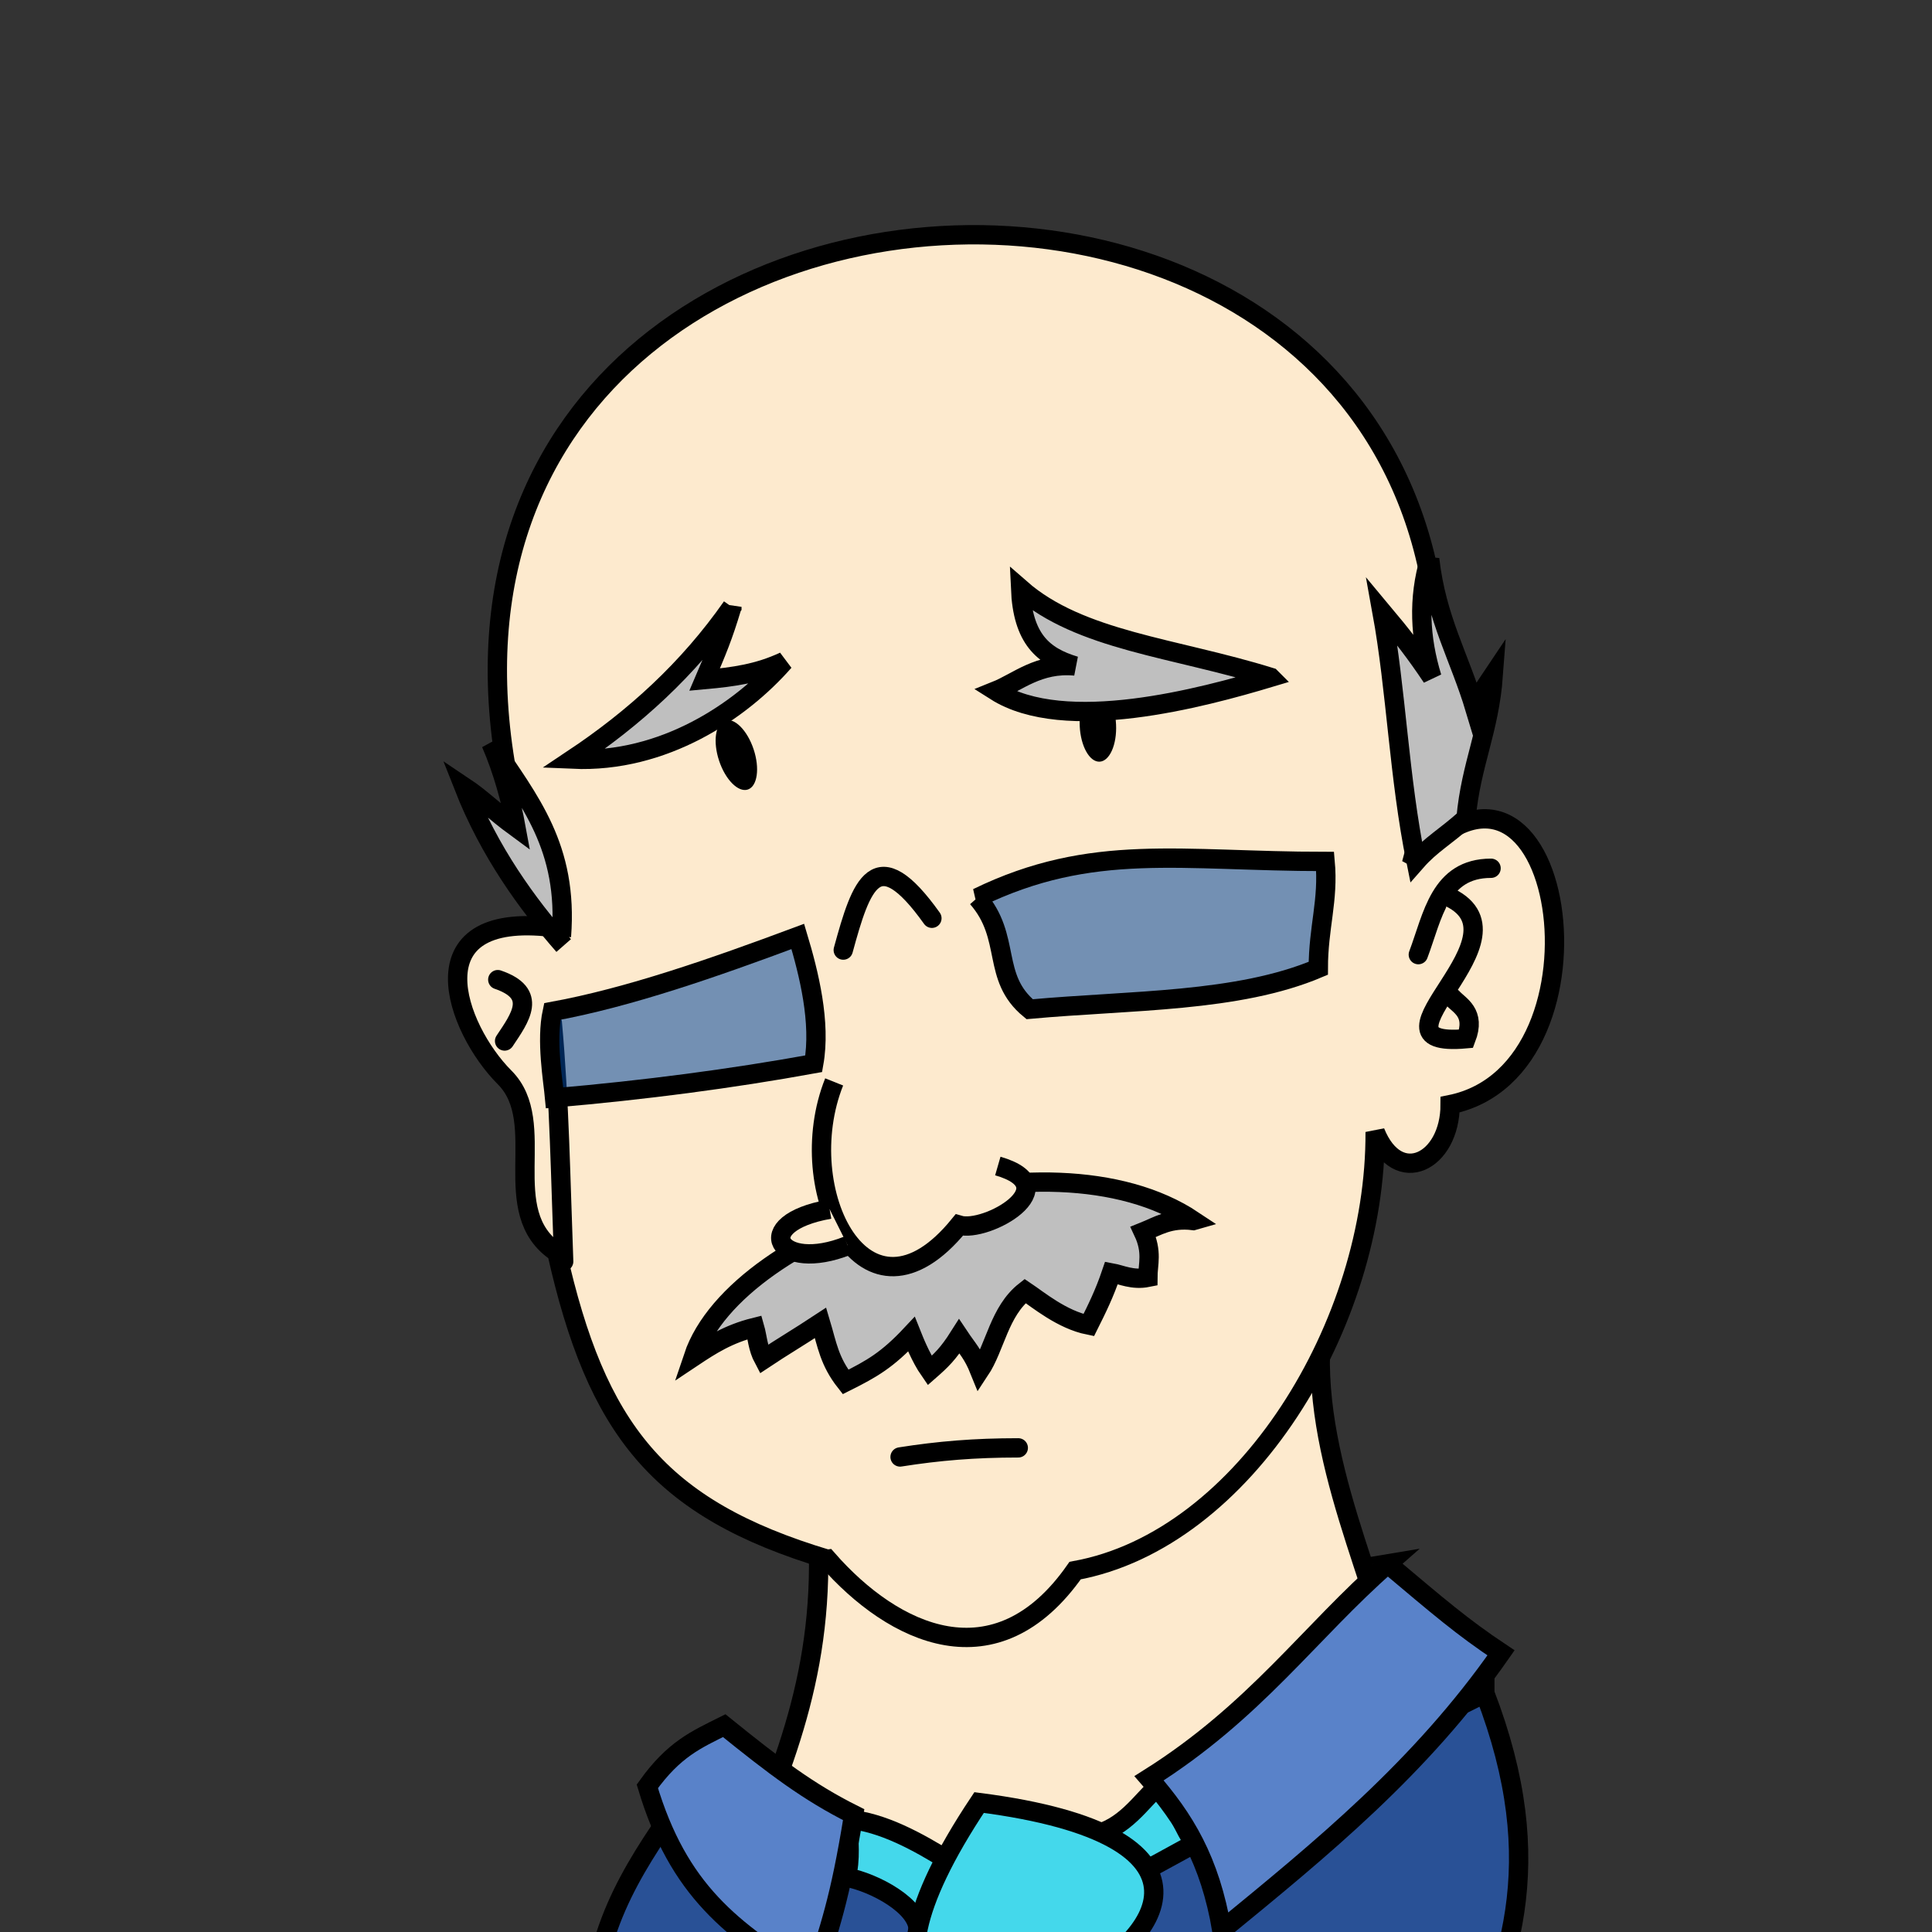 <?xml version="1.0" encoding="UTF-8" standalone="no"?>
<!-- Created with Inkscape (http://www.inkscape.org/) -->

<svg
   xmlns:dc="http://purl.org/dc/elements/1.1/"
   xmlns:cc="http://creativecommons.org/ns#"
   xmlns:rdf="http://www.w3.org/1999/02/22-rdf-syntax-ns#"
   xmlns:svg="http://www.w3.org/2000/svg"
   xmlns="http://www.w3.org/2000/svg"
   xmlns:sodipodi="http://sodipodi.sourceforge.net/DTD/sodipodi-0.dtd"
   xmlns:inkscape="http://www.inkscape.org/namespaces/inkscape"
   width="100"
   height="100"
   viewBox="0 0 100 100"
   id="svg2"
   version="1.1"
   inkscape:version="0.91 r13725"
   sodipodi:docname="Vance-Portrait.svg">
  <rect x="0" y="0" width="100" height="100" fill="#333333" stroke="none"/>
  <defs
     id="defs4" />
  <sodipodi:namedview
     id="base"
     pagecolor="#ffffff"
     bordercolor="#666666"
     borderopacity="1.0"
     inkscape:pageopacity="0.0"
     inkscape:pageshadow="2"
     inkscape:zoom="8.5"
     inkscape:cx="50"
     inkscape:cy="50"
     inkscape:document-units="px"
     inkscape:current-layer="layer25"
     showgrid="false"
     units="px"
     showguides="true"
     inkscape:guide-bbox="true"
     inkscape:window-width="1920"
     inkscape:window-height="1017"
     inkscape:window-x="3832"
     inkscape:window-y="461"
     inkscape:window-maximized="1">
    <sodipodi:guide
       position="0,125.035"
       orientation="1,0"
       id="guide4149" />
    <sodipodi:guide
       position="100.034,122.531"
       orientation="1,0"
       id="guide4151" />
    <sodipodi:guide
       position="-93.351,0.093"
       orientation="0,1"
       id="guide4153" />
    <sodipodi:guide
       position="-94.841,99.965"
       orientation="0,1"
       id="guide4155" />
  </sodipodi:namedview>
  <g
     inkscape:groupmode="layer"
     id="layer25"
     inkscape:label="Neck"
     style="display:inline"
     sodipodi:insensitive="true">
    <path
       style="fill:#fdeace;fill-opacity:1;fill-rule:evenodd;stroke:#000000;stroke-width:1px;stroke-linecap:butt;stroke-linejoin:miter;stroke-opacity:1"
       d="m 69.315,65.028 c -2.586,6.587 0.563,13.465 2.304,19.266 C 65.99,95.189 48.006,102.505 39.16,94.765 41.493,89.069 43.277,83.657 41.882,75.289"
       id="path7037"
       inkscape:connector-curvature="0" />
  </g>
  <g
     inkscape:groupmode="layer"
     id="layer26"
     inkscape:label="Body"
     style="display:inline;opacity:1"
     sodipodi:insensitive="true">
    <path
       style="fill:#295196;fill-opacity:1;fill-rule:evenodd;stroke:#000000;stroke-width:1px;stroke-linecap:butt;stroke-linejoin:miter;stroke-opacity:1"
       d="m 76.854,87.645 c 3.415,8.875 1.279,14.403 -1.675,20.313 -14.735,-1.244 -29.421,-0.419 -44.605,-0.419 -0.421,-6.035 1.303,-9.388 3.56,-12.774 17.071,4.803 30.479,-1 42.72,-7.12 z"
       id="path7046"
       inkscape:connector-curvature="0" />
    <path
       style="fill:#44d8eb;fill-opacity:1;fill-rule:evenodd;stroke:#000000;stroke-width:1px;stroke-linecap:butt;stroke-linejoin:miter;stroke-opacity:1"
       d="m 49.202,96.38 c -1.717,-1.074 -3.523,-2.058 -5.294,-2.219 0.006,1.076 0.149,2.111 -0.117,2.997 1.501,0.286 3.737,1.509 3.737,2.748 -0.066,-0.704 0.936,-2.146 1.674,-3.527 z"
       id="path7056"
       inkscape:connector-curvature="0" />
    <path
       style="fill:#5982c9;fill-opacity:1;fill-rule:evenodd;stroke:#000000;stroke-width:1px;stroke-linecap:butt;stroke-linejoin:miter;stroke-opacity:1"
       d="m 37.485,89.32 c 2.614,2.111 4.352,3.433 6.701,4.607 -0.731,4.553 -1.247,5.764 -2.094,8.586 -4.262,-2.606 -6.974,-4.678 -8.586,-10.052 1.384,-1.933 2.535,-2.419 3.979,-3.141 z"
       id="path7048"
       inkscape:connector-curvature="0"
       sodipodi:nodetypes="ccccc" />
    <path
       style="fill:#44d8eb;fill-opacity:1;fill-rule:evenodd;stroke:#000000;stroke-width:1px;stroke-linecap:butt;stroke-linejoin:miter;stroke-opacity:1"
       d="m 56.52,94.979 c 1.666,-0.297 2.562,-1.779 3.464,-2.569 0.992,1.044 1.242,2.281 1.868,2.997 -1.383,0.751 -2.52,1.396 -3.62,1.946 -0.565,-1.028 -1.031,-1.595 -1.713,-2.374 z"
       id="path7060"
       inkscape:connector-curvature="0" />
    <path
       style="fill:#5982c9;fill-opacity:1;fill-rule:evenodd;stroke:#000000;stroke-width:1px;stroke-linecap:butt;stroke-linejoin:miter;stroke-opacity:1"
       d="m 71.828,80.944 c 2.648,2.225 3.83,3.252 5.864,4.607 -4.161,5.963 -9.332,10.163 -14.449,14.356 -0.622,-3.636 -1.929,-5.761 -3.769,-7.864 5.507,-3.464 8.311,-7.56 12.355,-11.099 z"
       id="path7050"
       inkscape:connector-curvature="0" />
    <path
       style="fill:#44d8eb;fill-opacity:1;fill-rule:evenodd;stroke:#000000;stroke-width:1px;stroke-linecap:butt;stroke-linejoin:miter;stroke-opacity:1"
       d="m 50.678,93.299 c 26.339,3.384 -14.737,22.106 0,0 z"
       id="path7054"
       inkscape:connector-curvature="0" />
  </g>
  <g
     inkscape:groupmode="layer"
     id="layer27"
     inkscape:label="Face"
     style="display:inline"
     sodipodi:insensitive="true">
    <path
       style="fill:#fdeace;fill-opacity:1;fill-rule:evenodd;stroke:#000000;stroke-width:1px;stroke-linecap:round;stroke-linejoin:miter;stroke-opacity:1"
       d="m 42.824,80.706 c 3.435,3.926 8.733,6.435 12.824,0.588 8.782,-1.597 15.587,-12.792 15.529,-22.706 1.177,2.924 3.882,1.551 3.882,-1.412 8.873,-1.789 5.823,-21.411 -2,-12.471 C 85.585,-0.987 10.434,2.616 28.588,48 c -7.251,-0.873 -4.994,5.241 -2.471,7.765 2.363,2.363 -0.456,6.951 2.706,9.059 2.051,9.127 5.227,13.251 14,15.882 z"
       id="path4158"
       inkscape:connector-curvature="0" />
    <path
       style="fill:#fdeace;fill-opacity:1;fill-rule:evenodd;stroke:#000000;stroke-width:1px;stroke-linecap:round;stroke-linejoin:miter;stroke-opacity:1"
       d="M 29.176,65.294 C 29.017,61.075 28.957,56.997 28.588,52.941"
       id="path4160"
       inkscape:connector-curvature="0" />
    <path
       style="fill:#fdeace;fill-opacity:1;fill-rule:evenodd;stroke:#000000;stroke-width:1px;stroke-linecap:round;stroke-linejoin:miter;stroke-opacity:1"
       d="m 73.412,49.412 c 0.75,-1.989 1.1,-4.471 3.765,-4.471"
       id="path4162"
       inkscape:connector-curvature="0" />
    <path
       style="fill:#fdeace;fill-opacity:1;fill-rule:evenodd;stroke:#000000;stroke-width:1px;stroke-linecap:round;stroke-linejoin:miter;stroke-opacity:1"
       d="m 74.824,46.353 c 4.859,2.042 -4.742,7.939 1.059,7.412 0.523,-1.356 -0.358,-1.72 -0.706,-2.118"
       id="path4166"
       inkscape:connector-curvature="0" />
    <path
       style="fill:#fdeace;fill-opacity:1;fill-rule:evenodd;stroke:#000000;stroke-width:1px;stroke-linecap:round;stroke-linejoin:miter;stroke-opacity:1"
       d="m 25.765,50.706 c 2.094,0.716 1.165,1.959 0.353,3.176"
       id="path4168"
       inkscape:connector-curvature="0" />
  </g>
  <g
     inkscape:groupmode="layer"
     id="layer3"
     inkscape:label="Hair"
     sodipodi:insensitive="true"
     style="display:inline">
    <path
       style="fill:#bfbfbf;fill-opacity:1;fill-rule:evenodd;stroke:#000000;stroke-width:1px;stroke-linecap:butt;stroke-linejoin:miter;stroke-opacity:1"
       d="m 61.765,63.176 c -1.208,-0.152 -1.865,0.299 -2.588,0.588 0.488,1.037 0.235,1.672 0.235,2.353 -0.787,0.159 -1.381,-0.144 -1.882,-0.235 -0.364,1.077 -0.751,1.855 -1.176,2.706 -1.387,-0.279 -2.617,-1.313 -3.294,-1.765 -1.343,1.052 -1.542,2.901 -2.353,4.118 -0.355,-0.882 -0.632,-1.124 -1.059,-1.765 -0.571,0.902 -0.938,1.247 -1.529,1.765 -0.482,-0.692 -0.838,-1.625 -0.941,-1.882 -1.254,1.339 -2.048,1.789 -3.412,2.471 -0.843,-1.071 -0.955,-1.928 -1.294,-3.059 -1.146,0.756 -1.98,1.241 -2.941,1.882 -0.318,-0.592 -0.328,-1.15 -0.471,-1.647 -1.36,0.338 -2.272,0.927 -3.176,1.529 2.279,-6.799 18.339,-12.088 25.882,-7.059 z"
       id="path4199"
       inkscape:connector-curvature="0" />
    <path
       style="fill:#bfbfbf;fill-opacity:1;fill-rule:evenodd;stroke:#000000;stroke-width:1px;stroke-linecap:butt;stroke-linejoin:miter;stroke-opacity:1"
       d="m 74,28.941 c 0.354,3.11 1.535,5.039 2.353,7.765 0.184,-0.752 0.634,-1.304 0.941,-1.765 -0.215,2.918 -1.157,4.605 -1.412,7.412 -1.065,0.964 -1.815,1.352 -2.588,2.235 -0.888,-4.354 -1.017,-8.831 -1.765,-12.941 1.051,1.255 1.765,2.178 2.588,3.412 C 73.493,33.019 73.387,30.983 74,28.941 Z"
       id="path4204"
       inkscape:connector-curvature="0" />
    <path
       style="fill:#bfbfbf;fill-opacity:1;fill-rule:evenodd;stroke:#000000;stroke-width:1px;stroke-linecap:butt;stroke-linejoin:miter;stroke-opacity:1"
       d="m 29.059,48.471 c 0.358,-4.623 -1.652,-7.007 -3.647,-10 0.598,1.357 1.055,3.035 1.294,4.353 C 25.52,41.954 24.951,41.34 24,40.706 c 1.332,3.392 3.293,6.083 5.176,8.235"
       id="path4206"
       inkscape:connector-curvature="0" />
  </g>
  <g
     inkscape:groupmode="layer"
     id="layer2"
     inkscape:label="Features"
     style="display:inline"
     sodipodi:insensitive="true">
    <path
       style="fill:#bfbfbf;fill-opacity:1;fill-rule:evenodd;stroke:#000000;stroke-width:1px;stroke-linecap:butt;stroke-linejoin:miter;stroke-opacity:1"
       d="m 37.882,31.412 c -2.264,3.234 -5.042,5.754 -8.235,7.882 4.726,0.209 8.718,-2.518 10.941,-5.059 -1.347,0.628 -2.578,0.801 -4.118,0.941 0.641,-1.493 0.948,-2.218 1.412,-3.765 z"
       id="path4208"
       inkscape:connector-curvature="0" />
    <ellipse
       style="opacity:1;fill:#000000;fill-opacity:1;stroke:none;stroke-width:0.8;stroke-linecap:round;stroke-linejoin:round;stroke-miterlimit:4;stroke-dasharray:none;stroke-opacity:1"
       id="path4181-1"
       cx="54.951"
       cy="40.222"
       rx="0.941"
       ry="1.882"
       transform="matrix(0.999,-0.048,0.048,0.999,0,0)" />
    <ellipse
       style="opacity:1;fill:#000000;fill-opacity:1;stroke:none;stroke-width:0.8;stroke-linecap:round;stroke-linejoin:round;stroke-miterlimit:4;stroke-dasharray:none;stroke-opacity:1"
       id="path4181"
       cx="23.81"
       cy="49.108"
       rx="0.941"
       ry="1.882"
       transform="matrix(0.949,-0.316,0.316,0.949,0,0)" />
    <path
       style="fill:#bfbfbf;fill-opacity:1;fill-rule:evenodd;stroke:#000000;stroke-width:1px;stroke-linecap:butt;stroke-linejoin:miter;stroke-opacity:1"
       d="m 65.765,35.059 c -5.008,-1.556 -9.852,-1.885 -12.941,-4.588 0.113,2.581 1.146,3.497 2.824,4 -1.899,-0.175 -2.975,0.837 -4.118,1.294 3.58,2.271 10.687,0.359 14.235,-0.706 z"
       id="path4212"
       inkscape:connector-curvature="0" />
    <path
       style="fill:none;fill-rule:evenodd;stroke:#000000;stroke-width:1px;stroke-linecap:round;stroke-linejoin:miter;stroke-opacity:1"
       d="m 46.588,75.412 c 1.994,-0.315 3.855,-0.471 6.118,-0.471"
       id="path4171"
       inkscape:connector-curvature="0" />
    <path
       style="fill:#fdeace;fill-opacity:1;fill-rule:evenodd;stroke:#000000;stroke-width:1px;stroke-linecap:butt;stroke-linejoin:miter;stroke-opacity:1"
       d="m 51.647,60.353 c 3.679,1.062 -0.605,3.477 -2,3.059 C 44.792,69.372 40.928,61.622 43.176,56"
       id="path4177"
       inkscape:connector-curvature="0" />
    <path
       style="fill:#fdeace;fill-opacity:1;fill-rule:evenodd;stroke:#000000;stroke-width:1px;stroke-linecap:butt;stroke-linejoin:miter;stroke-opacity:1"
       d="m 42.941,62.588 c -4.203,0.741 -2.665,3.325 0.941,1.882"
       id="path4179"
       inkscape:connector-curvature="0" />
  </g>
  <g
     inkscape:groupmode="layer"
     id="layer4"
     inkscape:label="Glasses"
     style="display:inline"
     sodipodi:insensitive="true">
    <path
       style="fill:#00479d;fill-opacity:0.544;fill-rule:evenodd;stroke:#000000;stroke-width:1px;stroke-linecap:butt;stroke-linejoin:miter;stroke-opacity:1"
       d="m 41.294,48.471 c -4.313,1.609 -8.757,3.164 -12.706,3.882 -0.329,1.514 0.036,3.57 0.118,4.471 4.65,-0.401 9.162,-0.992 13.412,-1.765 0.385,-2.143 -0.253,-4.687 -0.824,-6.588 z"
       id="path4244"
       inkscape:connector-curvature="0" />
    <path
       style="fill:#00479d;fill-opacity:0.545;fill-rule:evenodd;stroke:#000000;stroke-width:1px;stroke-linecap:butt;stroke-linejoin:miter;stroke-opacity:1"
       d="m 50.588,46.471 c 5.948,-2.895 10.541,-1.882 18,-1.882 0.185,2.023 -0.353,3.399 -0.353,5.529 -4.18,1.77 -9.662,1.638 -14.941,2.118 -2.011,-1.654 -0.911,-3.713 -2.706,-5.765 z"
       id="path4246"
       inkscape:connector-curvature="0"
       sodipodi:nodetypes="ccccc" />
    <path
       style="fill:none;fill-rule:evenodd;stroke:#000000;stroke-width:1px;stroke-linecap:round;stroke-linejoin:miter;stroke-opacity:1"
       d="m 48.235,47.529 c -2.888,-4.051 -3.654,-1.78 -4.588,1.647"
       id="path4173"
       inkscape:connector-curvature="0"
       sodipodi:nodetypes="cc" />
  </g>
</svg>

